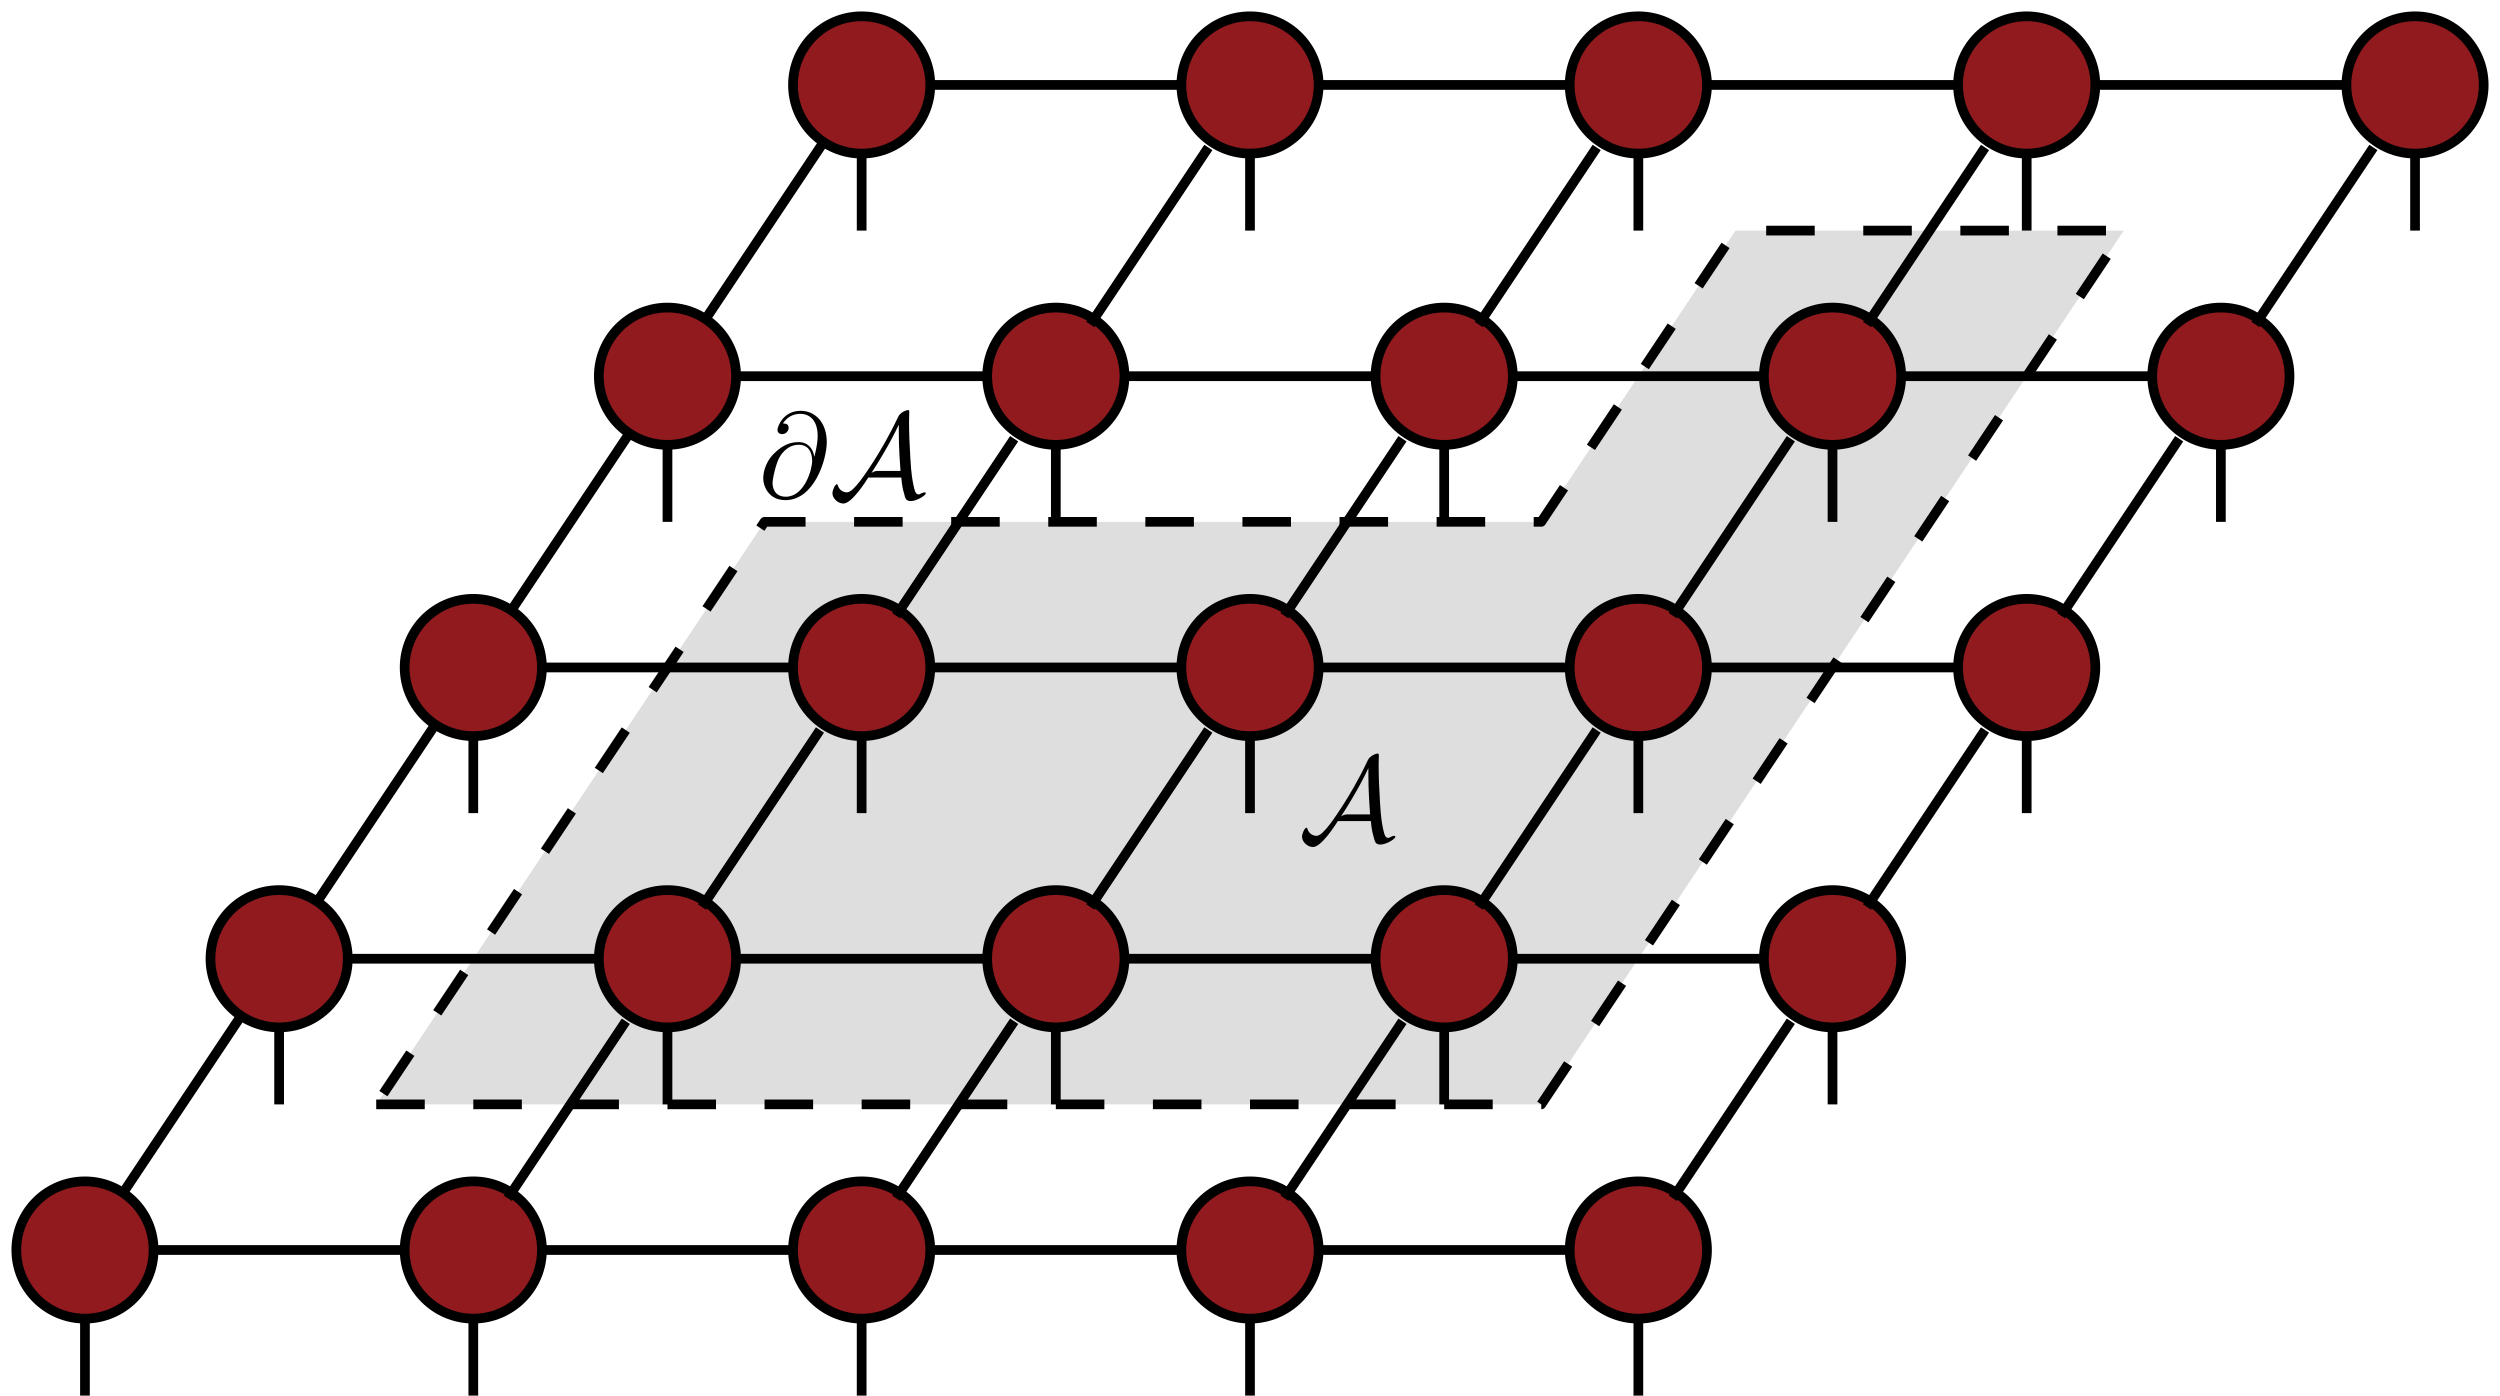 <?xml version="1.0" encoding="UTF-8"?>
<svg xmlns="http://www.w3.org/2000/svg" xmlns:xlink="http://www.w3.org/1999/xlink" width="206pt" height="115pt" viewBox="0 0 206 115" version="1.1">
<defs>
<g>
<symbol overflow="visible" id="glyph0-0">
<path style="stroke:none;" d=""/>
</symbol>
<symbol overflow="visible" id="glyph0-1">
<path style="stroke:none;" d="M 5.938 -1.641 C 5.984 -1.016 6.094 -0.562 6.156 -0.375 C 6.266 0.078 6.312 0.297 6.734 0.297 C 7.188 0.297 7.953 -0.156 7.953 -0.344 C 7.953 -0.406 7.922 -0.422 7.859 -0.422 C 7.734 -0.422 7.531 -0.312 7.5 -0.297 C 7.422 -0.25 7.406 -0.25 7.391 -0.25 C 7.109 -0.25 7.047 -0.516 6.922 -1.109 C 6.859 -1.453 6.766 -1.844 6.688 -3.203 C 6.625 -4.234 6.578 -5.25 6.578 -6.266 C 6.578 -6.5 6.594 -6.766 6.594 -7 C 6.594 -7.156 6.594 -7.203 6.484 -7.203 C 6.344 -7.203 5.938 -7.031 5.75 -6.766 L 5.688 -6.656 C 4.891 -4.969 4.156 -3.766 3.641 -2.953 C 3.047 -2.047 2.016 -0.422 1.469 -0.422 C 1.109 -0.422 0.797 -0.656 0.703 -1.016 C 0.703 -1.031 0.672 -1.094 0.641 -1.094 C 0.484 -1.094 0.266 -0.625 0.266 -0.344 C 0.266 0.062 0.703 0.5 1.172 0.5 C 1.859 0.5 3 -1.297 3.219 -1.641 Z M 5.734 -5.969 L 5.734 -5.391 C 5.734 -4.812 5.75 -4.234 5.781 -3.656 C 5.797 -3.453 5.828 -2.719 5.875 -2.188 L 4.062 -2.188 C 3.891 -2.188 3.75 -2.188 3.484 -2.031 C 4.188 -3.109 4.766 -4.141 4.828 -4.25 C 5.328 -5.141 5.594 -5.719 5.719 -5.969 Z M 5.734 -5.969 "/>
</symbol>
<symbol overflow="visible" id="glyph1-0">
<path style="stroke:none;" d=""/>
</symbol>
<symbol overflow="visible" id="glyph1-1">
<path style="stroke:none;" d="M 4.609 -3.375 C 4.516 -4 4.109 -4.562 3.328 -4.562 C 2.719 -4.562 2.078 -4.391 1.297 -3.625 C 0.469 -2.797 0.406 -1.859 0.406 -1.562 C 0.406 -0.938 0.844 0.219 2.234 0.219 C 4.609 0.219 5.641 -3.125 5.641 -4.562 C 5.641 -6.141 4.719 -7.141 3.484 -7.141 C 2.047 -7.141 1.578 -5.844 1.578 -5.562 C 1.578 -5.422 1.672 -5.219 1.969 -5.219 C 2.297 -5.219 2.5 -5.516 2.5 -5.734 C 2.5 -6.094 2.188 -6.094 2.031 -6.094 C 2.469 -6.828 3.188 -6.891 3.469 -6.891 C 4.203 -6.891 4.891 -6.375 4.891 -5.078 C 4.891 -4.688 4.828 -4.188 4.625 -3.375 Z M 2.266 -0.062 C 1.172 -0.062 1.172 -1.094 1.172 -1.188 C 1.172 -1.453 1.422 -2.844 1.828 -3.453 C 2.219 -4.016 2.719 -4.344 3.328 -4.344 C 4.422 -4.344 4.438 -3.219 4.438 -3.016 C 4.438 -2.297 3.797 -0.062 2.266 -0.062 Z M 2.266 -0.062 "/>
</symbol>
<symbol overflow="visible" id="glyph2-0">
<path style="stroke:none;" d=""/>
</symbol>
<symbol overflow="visible" id="glyph2-1">
<path style="stroke:none;" d="M 5.938 -1.641 C 5.984 -1.016 6.094 -0.562 6.156 -0.375 C 6.266 0.078 6.312 0.297 6.734 0.297 C 7.188 0.297 7.953 -0.156 7.953 -0.344 C 7.953 -0.406 7.922 -0.422 7.859 -0.422 C 7.734 -0.422 7.531 -0.312 7.5 -0.297 C 7.422 -0.25 7.406 -0.25 7.391 -0.25 C 7.109 -0.25 7.047 -0.516 6.922 -1.109 C 6.859 -1.453 6.766 -1.844 6.688 -3.203 C 6.625 -4.234 6.578 -5.25 6.578 -6.266 C 6.578 -6.5 6.594 -6.766 6.594 -7 C 6.594 -7.156 6.594 -7.203 6.484 -7.203 C 6.344 -7.203 5.938 -7.031 5.75 -6.766 L 5.688 -6.656 C 4.891 -4.969 4.156 -3.766 3.641 -2.953 C 3.047 -2.047 2.016 -0.422 1.469 -0.422 C 1.109 -0.422 0.797 -0.656 0.703 -1.016 C 0.703 -1.031 0.672 -1.094 0.641 -1.094 C 0.484 -1.094 0.266 -0.625 0.266 -0.344 C 0.266 0.062 0.703 0.5 1.172 0.5 C 1.859 0.5 3 -1.297 3.219 -1.641 Z M 5.734 -5.969 L 5.734 -5.391 C 5.734 -4.812 5.75 -4.234 5.781 -3.656 C 5.797 -3.453 5.828 -2.719 5.875 -2.188 L 4.062 -2.188 C 3.891 -2.188 3.75 -2.188 3.484 -2.031 C 4.188 -3.109 4.766 -4.141 4.828 -4.25 C 5.328 -5.141 5.594 -5.719 5.719 -5.969 Z M 5.734 -5.969 "/>
</symbol>
</g>
</defs>
<g id="surface1">
<path style="fill-rule:evenodd;fill:rgb(56.5%,56.5%,56.5%);fill-opacity:0.3;stroke-width:0.8;stroke-linecap:butt;stroke-linejoin:round;stroke:rgb(0%,0%,0%);stroke-opacity:1;stroke-dasharray:4;stroke-miterlimit:10;" d="M 120 652 L 216 652 L 264 724 L 232 724 L 216 700 L 152 700 Z M 120 652 " transform="matrix(1,0,0,-1,-89,743)"/>
<path style="fill-rule:evenodd;fill:rgb(56.5%,10.2%,11.8%);fill-opacity:1;stroke-width:0.8;stroke-linecap:butt;stroke-linejoin:round;stroke:rgb(0%,0%,0%);stroke-opacity:1;stroke-miterlimit:10;" d="M 165.656 736 C 165.656 739.125 163.125 741.656 160 741.656 C 156.875 741.656 154.344 739.125 154.344 736 C 154.344 732.875 156.875 730.344 160 730.344 C 163.125 730.344 165.656 732.875 165.656 736 Z M 165.656 736 " transform="matrix(1,0,0,-1,-89,743)"/>
<path style="fill-rule:evenodd;fill:rgb(56.5%,10.2%,11.8%);fill-opacity:1;stroke-width:0.8;stroke-linecap:butt;stroke-linejoin:round;stroke:rgb(0%,0%,0%);stroke-opacity:1;stroke-miterlimit:10;" d="M 197.656 736 C 197.656 739.125 195.125 741.656 192 741.656 C 188.875 741.656 186.344 739.125 186.344 736 C 186.344 732.875 188.875 730.344 192 730.344 C 195.125 730.344 197.656 732.875 197.656 736 Z M 197.656 736 " transform="matrix(1,0,0,-1,-89,743)"/>
<path style="fill-rule:evenodd;fill:rgb(56.5%,10.2%,11.8%);fill-opacity:1;stroke-width:0.8;stroke-linecap:butt;stroke-linejoin:round;stroke:rgb(0%,0%,0%);stroke-opacity:1;stroke-miterlimit:10;" d="M 229.656 736 C 229.656 739.125 227.125 741.656 224 741.656 C 220.875 741.656 218.344 739.125 218.344 736 C 218.344 732.875 220.875 730.344 224 730.344 C 227.125 730.344 229.656 732.875 229.656 736 Z M 229.656 736 " transform="matrix(1,0,0,-1,-89,743)"/>
<path style="fill-rule:evenodd;fill:rgb(56.5%,10.2%,11.8%);fill-opacity:1;stroke-width:0.8;stroke-linecap:butt;stroke-linejoin:round;stroke:rgb(0%,0%,0%);stroke-opacity:1;stroke-miterlimit:10;" d="M 261.656 736 C 261.656 739.125 259.125 741.656 256 741.656 C 252.875 741.656 250.344 739.125 250.344 736 C 250.344 732.875 252.875 730.344 256 730.344 C 259.125 730.344 261.656 732.875 261.656 736 Z M 261.656 736 " transform="matrix(1,0,0,-1,-89,743)"/>
<path style="fill-rule:evenodd;fill:rgb(56.5%,10.2%,11.8%);fill-opacity:1;stroke-width:0.8;stroke-linecap:butt;stroke-linejoin:round;stroke:rgb(0%,0%,0%);stroke-opacity:1;stroke-miterlimit:10;" d="M 293.656 736 C 293.656 739.125 291.125 741.656 288 741.656 C 284.875 741.656 282.344 739.125 282.344 736 C 282.344 732.875 284.875 730.344 288 730.344 C 291.125 730.344 293.656 732.875 293.656 736 Z M 293.656 736 " transform="matrix(1,0,0,-1,-89,743)"/>
<path style="fill-rule:evenodd;fill:rgb(56.5%,10.2%,11.8%);fill-opacity:1;stroke-width:0.8;stroke-linecap:butt;stroke-linejoin:round;stroke:rgb(0%,0%,0%);stroke-opacity:1;stroke-miterlimit:10;" d="M 149.656 712 C 149.656 715.125 147.125 717.656 144 717.656 C 140.875 717.656 138.344 715.125 138.344 712 C 138.344 708.875 140.875 706.344 144 706.344 C 147.125 706.344 149.656 708.875 149.656 712 Z M 149.656 712 " transform="matrix(1,0,0,-1,-89,743)"/>
<path style="fill-rule:evenodd;fill:rgb(56.5%,10.2%,11.8%);fill-opacity:1;stroke-width:0.8;stroke-linecap:butt;stroke-linejoin:round;stroke:rgb(0%,0%,0%);stroke-opacity:1;stroke-miterlimit:10;" d="M 181.656 712 C 181.656 715.125 179.125 717.656 176 717.656 C 172.875 717.656 170.344 715.125 170.344 712 C 170.344 708.875 172.875 706.344 176 706.344 C 179.125 706.344 181.656 708.875 181.656 712 Z M 181.656 712 " transform="matrix(1,0,0,-1,-89,743)"/>
<path style="fill-rule:evenodd;fill:rgb(56.5%,10.2%,11.8%);fill-opacity:1;stroke-width:0.8;stroke-linecap:butt;stroke-linejoin:round;stroke:rgb(0%,0%,0%);stroke-opacity:1;stroke-miterlimit:10;" d="M 213.656 712 C 213.656 715.125 211.125 717.656 208 717.656 C 204.875 717.656 202.344 715.125 202.344 712 C 202.344 708.875 204.875 706.344 208 706.344 C 211.125 706.344 213.656 708.875 213.656 712 Z M 213.656 712 " transform="matrix(1,0,0,-1,-89,743)"/>
<path style="fill-rule:evenodd;fill:rgb(56.5%,10.2%,11.8%);fill-opacity:1;stroke-width:0.8;stroke-linecap:butt;stroke-linejoin:round;stroke:rgb(0%,0%,0%);stroke-opacity:1;stroke-miterlimit:10;" d="M 245.656 712 C 245.656 715.125 243.125 717.656 240 717.656 C 236.875 717.656 234.344 715.125 234.344 712 C 234.344 708.875 236.875 706.344 240 706.344 C 243.125 706.344 245.656 708.875 245.656 712 Z M 245.656 712 " transform="matrix(1,0,0,-1,-89,743)"/>
<path style="fill-rule:evenodd;fill:rgb(56.5%,10.2%,11.8%);fill-opacity:1;stroke-width:0.8;stroke-linecap:butt;stroke-linejoin:round;stroke:rgb(0%,0%,0%);stroke-opacity:1;stroke-miterlimit:10;" d="M 277.656 712 C 277.656 715.125 275.125 717.656 272 717.656 C 268.875 717.656 266.344 715.125 266.344 712 C 266.344 708.875 268.875 706.344 272 706.344 C 275.125 706.344 277.656 708.875 277.656 712 Z M 277.656 712 " transform="matrix(1,0,0,-1,-89,743)"/>
<path style="fill-rule:evenodd;fill:rgb(56.5%,10.2%,11.8%);fill-opacity:1;stroke-width:0.8;stroke-linecap:butt;stroke-linejoin:round;stroke:rgb(0%,0%,0%);stroke-opacity:1;stroke-miterlimit:10;" d="M 133.656 688 C 133.656 691.125 131.125 693.656 128 693.656 C 124.875 693.656 122.344 691.125 122.344 688 C 122.344 684.875 124.875 682.344 128 682.344 C 131.125 682.344 133.656 684.875 133.656 688 Z M 133.656 688 " transform="matrix(1,0,0,-1,-89,743)"/>
<path style="fill-rule:evenodd;fill:rgb(56.5%,10.2%,11.8%);fill-opacity:1;stroke-width:0.8;stroke-linecap:butt;stroke-linejoin:round;stroke:rgb(0%,0%,0%);stroke-opacity:1;stroke-miterlimit:10;" d="M 165.656 688 C 165.656 691.125 163.125 693.656 160 693.656 C 156.875 693.656 154.344 691.125 154.344 688 C 154.344 684.875 156.875 682.344 160 682.344 C 163.125 682.344 165.656 684.875 165.656 688 Z M 165.656 688 " transform="matrix(1,0,0,-1,-89,743)"/>
<path style="fill-rule:evenodd;fill:rgb(56.5%,10.2%,11.8%);fill-opacity:1;stroke-width:0.8;stroke-linecap:butt;stroke-linejoin:round;stroke:rgb(0%,0%,0%);stroke-opacity:1;stroke-miterlimit:10;" d="M 197.656 688 C 197.656 691.125 195.125 693.656 192 693.656 C 188.875 693.656 186.344 691.125 186.344 688 C 186.344 684.875 188.875 682.344 192 682.344 C 195.125 682.344 197.656 684.875 197.656 688 Z M 197.656 688 " transform="matrix(1,0,0,-1,-89,743)"/>
<path style="fill-rule:evenodd;fill:rgb(56.5%,10.2%,11.8%);fill-opacity:1;stroke-width:0.8;stroke-linecap:butt;stroke-linejoin:round;stroke:rgb(0%,0%,0%);stroke-opacity:1;stroke-miterlimit:10;" d="M 229.656 688 C 229.656 691.125 227.125 693.656 224 693.656 C 220.875 693.656 218.344 691.125 218.344 688 C 218.344 684.875 220.875 682.344 224 682.344 C 227.125 682.344 229.656 684.875 229.656 688 Z M 229.656 688 " transform="matrix(1,0,0,-1,-89,743)"/>
<path style="fill-rule:evenodd;fill:rgb(56.5%,10.2%,11.8%);fill-opacity:1;stroke-width:0.8;stroke-linecap:butt;stroke-linejoin:round;stroke:rgb(0%,0%,0%);stroke-opacity:1;stroke-miterlimit:10;" d="M 261.656 688 C 261.656 691.125 259.125 693.656 256 693.656 C 252.875 693.656 250.344 691.125 250.344 688 C 250.344 684.875 252.875 682.344 256 682.344 C 259.125 682.344 261.656 684.875 261.656 688 Z M 261.656 688 " transform="matrix(1,0,0,-1,-89,743)"/>
<path style="fill-rule:evenodd;fill:rgb(56.5%,10.2%,11.8%);fill-opacity:1;stroke-width:0.8;stroke-linecap:butt;stroke-linejoin:round;stroke:rgb(0%,0%,0%);stroke-opacity:1;stroke-miterlimit:10;" d="M 117.656 664 C 117.656 667.125 115.125 669.656 112 669.656 C 108.875 669.656 106.344 667.125 106.344 664 C 106.344 660.875 108.875 658.344 112 658.344 C 115.125 658.344 117.656 660.875 117.656 664 Z M 117.656 664 " transform="matrix(1,0,0,-1,-89,743)"/>
<path style="fill-rule:evenodd;fill:rgb(56.5%,10.2%,11.8%);fill-opacity:1;stroke-width:0.8;stroke-linecap:butt;stroke-linejoin:round;stroke:rgb(0%,0%,0%);stroke-opacity:1;stroke-miterlimit:10;" d="M 149.656 664 C 149.656 667.125 147.125 669.656 144 669.656 C 140.875 669.656 138.344 667.125 138.344 664 C 138.344 660.875 140.875 658.344 144 658.344 C 147.125 658.344 149.656 660.875 149.656 664 Z M 149.656 664 " transform="matrix(1,0,0,-1,-89,743)"/>
<path style="fill-rule:evenodd;fill:rgb(56.5%,10.2%,11.8%);fill-opacity:1;stroke-width:0.8;stroke-linecap:butt;stroke-linejoin:round;stroke:rgb(0%,0%,0%);stroke-opacity:1;stroke-miterlimit:10;" d="M 181.656 664 C 181.656 667.125 179.125 669.656 176 669.656 C 172.875 669.656 170.344 667.125 170.344 664 C 170.344 660.875 172.875 658.344 176 658.344 C 179.125 658.344 181.656 660.875 181.656 664 Z M 181.656 664 " transform="matrix(1,0,0,-1,-89,743)"/>
<path style="fill-rule:evenodd;fill:rgb(56.5%,10.2%,11.8%);fill-opacity:1;stroke-width:0.8;stroke-linecap:butt;stroke-linejoin:round;stroke:rgb(0%,0%,0%);stroke-opacity:1;stroke-miterlimit:10;" d="M 213.656 664 C 213.656 667.125 211.125 669.656 208 669.656 C 204.875 669.656 202.344 667.125 202.344 664 C 202.344 660.875 204.875 658.344 208 658.344 C 211.125 658.344 213.656 660.875 213.656 664 Z M 213.656 664 " transform="matrix(1,0,0,-1,-89,743)"/>
<path style="fill-rule:evenodd;fill:rgb(56.5%,10.2%,11.8%);fill-opacity:1;stroke-width:0.8;stroke-linecap:butt;stroke-linejoin:round;stroke:rgb(0%,0%,0%);stroke-opacity:1;stroke-miterlimit:10;" d="M 245.656 664 C 245.656 667.125 243.125 669.656 240 669.656 C 236.875 669.656 234.344 667.125 234.344 664 C 234.344 660.875 236.875 658.344 240 658.344 C 243.125 658.344 245.656 660.875 245.656 664 Z M 245.656 664 " transform="matrix(1,0,0,-1,-89,743)"/>
<path style="fill-rule:evenodd;fill:rgb(56.5%,10.2%,11.8%);fill-opacity:1;stroke-width:0.8;stroke-linecap:butt;stroke-linejoin:round;stroke:rgb(0%,0%,0%);stroke-opacity:1;stroke-miterlimit:10;" d="M 101.656 640 C 101.656 643.125 99.125 645.656 96 645.656 C 92.875 645.656 90.344 643.125 90.344 640 C 90.344 636.875 92.875 634.344 96 634.344 C 99.125 634.344 101.656 636.875 101.656 640 Z M 101.656 640 " transform="matrix(1,0,0,-1,-89,743)"/>
<path style="fill-rule:evenodd;fill:rgb(56.5%,10.2%,11.8%);fill-opacity:1;stroke-width:0.8;stroke-linecap:butt;stroke-linejoin:round;stroke:rgb(0%,0%,0%);stroke-opacity:1;stroke-miterlimit:10;" d="M 133.656 640 C 133.656 643.125 131.125 645.656 128 645.656 C 124.875 645.656 122.344 643.125 122.344 640 C 122.344 636.875 124.875 634.344 128 634.344 C 131.125 634.344 133.656 636.875 133.656 640 Z M 133.656 640 " transform="matrix(1,0,0,-1,-89,743)"/>
<path style="fill-rule:evenodd;fill:rgb(56.5%,10.2%,11.8%);fill-opacity:1;stroke-width:0.8;stroke-linecap:butt;stroke-linejoin:round;stroke:rgb(0%,0%,0%);stroke-opacity:1;stroke-miterlimit:10;" d="M 165.656 640 C 165.656 643.125 163.125 645.656 160 645.656 C 156.875 645.656 154.344 643.125 154.344 640 C 154.344 636.875 156.875 634.344 160 634.344 C 163.125 634.344 165.656 636.875 165.656 640 Z M 165.656 640 " transform="matrix(1,0,0,-1,-89,743)"/>
<path style="fill-rule:evenodd;fill:rgb(56.5%,10.2%,11.8%);fill-opacity:1;stroke-width:0.8;stroke-linecap:butt;stroke-linejoin:round;stroke:rgb(0%,0%,0%);stroke-opacity:1;stroke-miterlimit:10;" d="M 197.656 640 C 197.656 643.125 195.125 645.656 192 645.656 C 188.875 645.656 186.344 643.125 186.344 640 C 186.344 636.875 188.875 634.344 192 634.344 C 195.125 634.344 197.656 636.875 197.656 640 Z M 197.656 640 " transform="matrix(1,0,0,-1,-89,743)"/>
<path style="fill-rule:evenodd;fill:rgb(56.5%,10.2%,11.8%);fill-opacity:1;stroke-width:0.8;stroke-linecap:butt;stroke-linejoin:round;stroke:rgb(0%,0%,0%);stroke-opacity:1;stroke-miterlimit:10;" d="M 229.656 640 C 229.656 643.125 227.125 645.656 224 645.656 C 220.875 645.656 218.344 643.125 218.344 640 C 218.344 636.875 220.875 634.344 224 634.344 C 227.125 634.344 229.656 636.875 229.656 640 Z M 229.656 640 " transform="matrix(1,0,0,-1,-89,743)"/>
<path style="fill:none;stroke-width:0.8;stroke-linecap:butt;stroke-linejoin:round;stroke:rgb(0%,0%,0%);stroke-opacity:1;stroke-miterlimit:10;" d="M 165.656 736 L 186.344 736 " transform="matrix(1,0,0,-1,-89,743)"/>
<path style="fill:none;stroke-width:0.8;stroke-linecap:butt;stroke-linejoin:round;stroke:rgb(0%,0%,0%);stroke-opacity:1;stroke-miterlimit:10;" d="M 197.656 736 L 218.344 736 " transform="matrix(1,0,0,-1,-89,743)"/>
<path style="fill:none;stroke-width:0.8;stroke-linecap:butt;stroke-linejoin:round;stroke:rgb(0%,0%,0%);stroke-opacity:1;stroke-miterlimit:10;" d="M 229.656 736 L 250.344 736 " transform="matrix(1,0,0,-1,-89,743)"/>
<path style="fill:none;stroke-width:0.8;stroke-linecap:butt;stroke-linejoin:round;stroke:rgb(0%,0%,0%);stroke-opacity:1;stroke-miterlimit:10;" d="M 261.656 736 L 282.344 736 " transform="matrix(1,0,0,-1,-89,743)"/>
<path style="fill:none;stroke-width:0.8;stroke-linecap:butt;stroke-linejoin:round;stroke:rgb(0%,0%,0%);stroke-opacity:1;stroke-miterlimit:10;" d="M 160 730.344 L 160 724 " transform="matrix(1,0,0,-1,-89,743)"/>
<path style="fill:none;stroke-width:0.8;stroke-linecap:butt;stroke-linejoin:round;stroke:rgb(0%,0%,0%);stroke-opacity:1;stroke-miterlimit:10;" d="M 192 730.344 L 192 724 " transform="matrix(1,0,0,-1,-89,743)"/>
<path style="fill:none;stroke-width:0.8;stroke-linecap:butt;stroke-linejoin:round;stroke:rgb(0%,0%,0%);stroke-opacity:1;stroke-miterlimit:10;" d="M 224 730.344 L 224 724 " transform="matrix(1,0,0,-1,-89,743)"/>
<path style="fill:none;stroke-width:0.8;stroke-linecap:butt;stroke-linejoin:round;stroke:rgb(0%,0%,0%);stroke-opacity:1;stroke-miterlimit:10;" d="M 256 730.344 L 256 724 " transform="matrix(1,0,0,-1,-89,743)"/>
<path style="fill:none;stroke-width:0.8;stroke-linecap:butt;stroke-linejoin:round;stroke:rgb(0%,0%,0%);stroke-opacity:1;stroke-miterlimit:10;" d="M 288 730.344 L 288 724 " transform="matrix(1,0,0,-1,-89,743)"/>
<path style="fill-rule:evenodd;fill:rgb(56.5%,10.2%,11.8%);fill-opacity:1;stroke-width:0.8;stroke-linecap:butt;stroke-linejoin:round;stroke:rgb(0%,0%,0%);stroke-opacity:1;stroke-miterlimit:10;" d="M 147.137 716.707 L 156.863 731.293 " transform="matrix(1,0,0,-1,-89,743)"/>
<path style="fill-rule:evenodd;fill:rgb(56.5%,10.2%,11.8%);fill-opacity:1;stroke-width:0.8;stroke-linecap:butt;stroke-linejoin:round;stroke:rgb(0%,0%,0%);stroke-opacity:1;stroke-miterlimit:10;" d="M 178.844 716.262 L 188.566 730.848 " transform="matrix(1,0,0,-1,-89,743)"/>
<path style="fill-rule:evenodd;fill:rgb(56.5%,10.2%,11.8%);fill-opacity:1;stroke-width:0.8;stroke-linecap:butt;stroke-linejoin:round;stroke:rgb(0%,0%,0%);stroke-opacity:1;stroke-miterlimit:10;" d="M 210.844 716.262 L 220.566 730.848 " transform="matrix(1,0,0,-1,-89,743)"/>
<path style="fill-rule:evenodd;fill:rgb(56.5%,10.2%,11.8%);fill-opacity:1;stroke-width:0.8;stroke-linecap:butt;stroke-linejoin:round;stroke:rgb(0%,0%,0%);stroke-opacity:1;stroke-miterlimit:10;" d="M 242.844 716.262 L 252.566 730.848 " transform="matrix(1,0,0,-1,-89,743)"/>
<path style="fill-rule:evenodd;fill:rgb(56.5%,10.2%,11.8%);fill-opacity:1;stroke-width:0.8;stroke-linecap:butt;stroke-linejoin:round;stroke:rgb(0%,0%,0%);stroke-opacity:1;stroke-miterlimit:10;" d="M 274.844 716.262 L 284.566 730.848 " transform="matrix(1,0,0,-1,-89,743)"/>
<path style="fill:none;stroke-width:0.8;stroke-linecap:butt;stroke-linejoin:round;stroke:rgb(0%,0%,0%);stroke-opacity:1;stroke-miterlimit:10;" d="M 149.656 712 L 170.344 712 " transform="matrix(1,0,0,-1,-89,743)"/>
<path style="fill:none;stroke-width:0.8;stroke-linecap:butt;stroke-linejoin:round;stroke:rgb(0%,0%,0%);stroke-opacity:1;stroke-miterlimit:10;" d="M 181.656 712 L 202.344 712 " transform="matrix(1,0,0,-1,-89,743)"/>
<path style="fill:none;stroke-width:0.8;stroke-linecap:butt;stroke-linejoin:round;stroke:rgb(0%,0%,0%);stroke-opacity:1;stroke-miterlimit:10;" d="M 213.656 712 L 234.344 712 " transform="matrix(1,0,0,-1,-89,743)"/>
<path style="fill:none;stroke-width:0.8;stroke-linecap:butt;stroke-linejoin:round;stroke:rgb(0%,0%,0%);stroke-opacity:1;stroke-miterlimit:10;" d="M 245.656 712 L 266.344 712 " transform="matrix(1,0,0,-1,-89,743)"/>
<path style="fill:none;stroke-width:0.8;stroke-linecap:butt;stroke-linejoin:round;stroke:rgb(0%,0%,0%);stroke-opacity:1;stroke-miterlimit:10;" d="M 144 706.344 L 144 700 " transform="matrix(1,0,0,-1,-89,743)"/>
<path style="fill:none;stroke-width:0.8;stroke-linecap:butt;stroke-linejoin:round;stroke:rgb(0%,0%,0%);stroke-opacity:1;stroke-miterlimit:10;" d="M 176 706.344 L 176 700 " transform="matrix(1,0,0,-1,-89,743)"/>
<path style="fill:none;stroke-width:0.8;stroke-linecap:butt;stroke-linejoin:round;stroke:rgb(0%,0%,0%);stroke-opacity:1;stroke-miterlimit:10;" d="M 208 706.344 L 208 700 " transform="matrix(1,0,0,-1,-89,743)"/>
<path style="fill:none;stroke-width:0.8;stroke-linecap:butt;stroke-linejoin:round;stroke:rgb(0%,0%,0%);stroke-opacity:1;stroke-miterlimit:10;" d="M 240 706.344 L 240 700 " transform="matrix(1,0,0,-1,-89,743)"/>
<path style="fill:none;stroke-width:0.8;stroke-linecap:butt;stroke-linejoin:round;stroke:rgb(0%,0%,0%);stroke-opacity:1;stroke-miterlimit:10;" d="M 272 706.344 L 272 700 " transform="matrix(1,0,0,-1,-89,743)"/>
<path style="fill-rule:evenodd;fill:rgb(56.5%,10.2%,11.8%);fill-opacity:1;stroke-width:0.8;stroke-linecap:butt;stroke-linejoin:round;stroke:rgb(0%,0%,0%);stroke-opacity:1;stroke-miterlimit:10;" d="M 131.137 692.707 L 140.863 707.293 " transform="matrix(1,0,0,-1,-89,743)"/>
<path style="fill-rule:evenodd;fill:rgb(56.5%,10.2%,11.8%);fill-opacity:1;stroke-width:0.8;stroke-linecap:butt;stroke-linejoin:round;stroke:rgb(0%,0%,0%);stroke-opacity:1;stroke-miterlimit:10;" d="M 162.844 692.262 L 172.566 706.848 " transform="matrix(1,0,0,-1,-89,743)"/>
<path style="fill-rule:evenodd;fill:rgb(56.5%,10.2%,11.8%);fill-opacity:1;stroke-width:0.8;stroke-linecap:butt;stroke-linejoin:round;stroke:rgb(0%,0%,0%);stroke-opacity:1;stroke-miterlimit:10;" d="M 194.844 692.262 L 204.566 706.848 " transform="matrix(1,0,0,-1,-89,743)"/>
<path style="fill-rule:evenodd;fill:rgb(56.5%,10.2%,11.8%);fill-opacity:1;stroke-width:0.8;stroke-linecap:butt;stroke-linejoin:round;stroke:rgb(0%,0%,0%);stroke-opacity:1;stroke-miterlimit:10;" d="M 226.844 692.262 L 236.566 706.848 " transform="matrix(1,0,0,-1,-89,743)"/>
<path style="fill-rule:evenodd;fill:rgb(56.5%,10.2%,11.8%);fill-opacity:1;stroke-width:0.8;stroke-linecap:butt;stroke-linejoin:round;stroke:rgb(0%,0%,0%);stroke-opacity:1;stroke-miterlimit:10;" d="M 258.844 692.262 L 268.566 706.848 " transform="matrix(1,0,0,-1,-89,743)"/>
<path style="fill:none;stroke-width:0.8;stroke-linecap:butt;stroke-linejoin:round;stroke:rgb(0%,0%,0%);stroke-opacity:1;stroke-miterlimit:10;" d="M 133.656 688 L 154.344 688 " transform="matrix(1,0,0,-1,-89,743)"/>
<path style="fill:none;stroke-width:0.8;stroke-linecap:butt;stroke-linejoin:round;stroke:rgb(0%,0%,0%);stroke-opacity:1;stroke-miterlimit:10;" d="M 165.656 688 L 186.344 688 " transform="matrix(1,0,0,-1,-89,743)"/>
<path style="fill:none;stroke-width:0.8;stroke-linecap:butt;stroke-linejoin:round;stroke:rgb(0%,0%,0%);stroke-opacity:1;stroke-miterlimit:10;" d="M 197.656 688 L 218.344 688 " transform="matrix(1,0,0,-1,-89,743)"/>
<path style="fill:none;stroke-width:0.8;stroke-linecap:butt;stroke-linejoin:round;stroke:rgb(0%,0%,0%);stroke-opacity:1;stroke-miterlimit:10;" d="M 229.656 688 L 250.344 688 " transform="matrix(1,0,0,-1,-89,743)"/>
<path style="fill:none;stroke-width:0.8;stroke-linecap:butt;stroke-linejoin:round;stroke:rgb(0%,0%,0%);stroke-opacity:1;stroke-miterlimit:10;" d="M 128 682.344 L 128 676 " transform="matrix(1,0,0,-1,-89,743)"/>
<path style="fill:none;stroke-width:0.8;stroke-linecap:butt;stroke-linejoin:round;stroke:rgb(0%,0%,0%);stroke-opacity:1;stroke-miterlimit:10;" d="M 160 682.344 L 160 676 " transform="matrix(1,0,0,-1,-89,743)"/>
<path style="fill:none;stroke-width:0.8;stroke-linecap:butt;stroke-linejoin:round;stroke:rgb(0%,0%,0%);stroke-opacity:1;stroke-miterlimit:10;" d="M 192 682.344 L 192 676 " transform="matrix(1,0,0,-1,-89,743)"/>
<path style="fill:none;stroke-width:0.8;stroke-linecap:butt;stroke-linejoin:round;stroke:rgb(0%,0%,0%);stroke-opacity:1;stroke-miterlimit:10;" d="M 224 682.344 L 224 676 " transform="matrix(1,0,0,-1,-89,743)"/>
<path style="fill:none;stroke-width:0.8;stroke-linecap:butt;stroke-linejoin:round;stroke:rgb(0%,0%,0%);stroke-opacity:1;stroke-miterlimit:10;" d="M 256 682.344 L 256 676 " transform="matrix(1,0,0,-1,-89,743)"/>
<path style="fill-rule:evenodd;fill:rgb(56.5%,10.2%,11.8%);fill-opacity:1;stroke-width:0.8;stroke-linecap:butt;stroke-linejoin:round;stroke:rgb(0%,0%,0%);stroke-opacity:1;stroke-miterlimit:10;" d="M 115.137 668.707 L 124.863 683.293 " transform="matrix(1,0,0,-1,-89,743)"/>
<path style="fill-rule:evenodd;fill:rgb(56.5%,10.2%,11.8%);fill-opacity:1;stroke-width:0.8;stroke-linecap:butt;stroke-linejoin:round;stroke:rgb(0%,0%,0%);stroke-opacity:1;stroke-miterlimit:10;" d="M 146.844 668.262 L 156.566 682.848 " transform="matrix(1,0,0,-1,-89,743)"/>
<path style="fill-rule:evenodd;fill:rgb(56.5%,10.2%,11.8%);fill-opacity:1;stroke-width:0.8;stroke-linecap:butt;stroke-linejoin:round;stroke:rgb(0%,0%,0%);stroke-opacity:1;stroke-miterlimit:10;" d="M 178.844 668.262 L 188.566 682.848 " transform="matrix(1,0,0,-1,-89,743)"/>
<path style="fill-rule:evenodd;fill:rgb(56.5%,10.2%,11.8%);fill-opacity:1;stroke-width:0.8;stroke-linecap:butt;stroke-linejoin:round;stroke:rgb(0%,0%,0%);stroke-opacity:1;stroke-miterlimit:10;" d="M 210.844 668.262 L 220.566 682.848 " transform="matrix(1,0,0,-1,-89,743)"/>
<path style="fill-rule:evenodd;fill:rgb(56.5%,10.2%,11.8%);fill-opacity:1;stroke-width:0.8;stroke-linecap:butt;stroke-linejoin:round;stroke:rgb(0%,0%,0%);stroke-opacity:1;stroke-miterlimit:10;" d="M 242.844 668.262 L 252.566 682.848 " transform="matrix(1,0,0,-1,-89,743)"/>
<path style="fill:none;stroke-width:0.8;stroke-linecap:butt;stroke-linejoin:round;stroke:rgb(0%,0%,0%);stroke-opacity:1;stroke-miterlimit:10;" d="M 117.656 664 L 138.344 664 " transform="matrix(1,0,0,-1,-89,743)"/>
<path style="fill:none;stroke-width:0.8;stroke-linecap:butt;stroke-linejoin:round;stroke:rgb(0%,0%,0%);stroke-opacity:1;stroke-miterlimit:10;" d="M 149.656 664 L 170.344 664 " transform="matrix(1,0,0,-1,-89,743)"/>
<path style="fill:none;stroke-width:0.8;stroke-linecap:butt;stroke-linejoin:round;stroke:rgb(0%,0%,0%);stroke-opacity:1;stroke-miterlimit:10;" d="M 181.656 664 L 202.344 664 " transform="matrix(1,0,0,-1,-89,743)"/>
<path style="fill:none;stroke-width:0.8;stroke-linecap:butt;stroke-linejoin:round;stroke:rgb(0%,0%,0%);stroke-opacity:1;stroke-miterlimit:10;" d="M 213.656 664 L 234.344 664 " transform="matrix(1,0,0,-1,-89,743)"/>
<path style="fill:none;stroke-width:0.8;stroke-linecap:butt;stroke-linejoin:round;stroke:rgb(0%,0%,0%);stroke-opacity:1;stroke-miterlimit:10;" d="M 112 658.344 L 112 652 " transform="matrix(1,0,0,-1,-89,743)"/>
<path style="fill:none;stroke-width:0.8;stroke-linecap:butt;stroke-linejoin:round;stroke:rgb(0%,0%,0%);stroke-opacity:1;stroke-miterlimit:10;" d="M 144 658.344 L 144 652 " transform="matrix(1,0,0,-1,-89,743)"/>
<path style="fill:none;stroke-width:0.8;stroke-linecap:butt;stroke-linejoin:round;stroke:rgb(0%,0%,0%);stroke-opacity:1;stroke-miterlimit:10;" d="M 176 658.344 L 176 652 " transform="matrix(1,0,0,-1,-89,743)"/>
<path style="fill:none;stroke-width:0.8;stroke-linecap:butt;stroke-linejoin:round;stroke:rgb(0%,0%,0%);stroke-opacity:1;stroke-miterlimit:10;" d="M 208 658.344 L 208 652 " transform="matrix(1,0,0,-1,-89,743)"/>
<path style="fill:none;stroke-width:0.8;stroke-linecap:butt;stroke-linejoin:round;stroke:rgb(0%,0%,0%);stroke-opacity:1;stroke-miterlimit:10;" d="M 240 658.344 L 240 652 " transform="matrix(1,0,0,-1,-89,743)"/>
<path style="fill-rule:evenodd;fill:rgb(56.5%,10.2%,11.8%);fill-opacity:1;stroke-width:0.8;stroke-linecap:butt;stroke-linejoin:round;stroke:rgb(0%,0%,0%);stroke-opacity:1;stroke-miterlimit:10;" d="M 99.137 644.707 L 108.863 659.293 " transform="matrix(1,0,0,-1,-89,743)"/>
<path style="fill-rule:evenodd;fill:rgb(56.5%,10.2%,11.8%);fill-opacity:1;stroke-width:0.8;stroke-linecap:butt;stroke-linejoin:round;stroke:rgb(0%,0%,0%);stroke-opacity:1;stroke-miterlimit:10;" d="M 130.844 644.262 L 140.566 658.848 " transform="matrix(1,0,0,-1,-89,743)"/>
<path style="fill-rule:evenodd;fill:rgb(56.5%,10.2%,11.8%);fill-opacity:1;stroke-width:0.8;stroke-linecap:butt;stroke-linejoin:round;stroke:rgb(0%,0%,0%);stroke-opacity:1;stroke-miterlimit:10;" d="M 162.844 644.262 L 172.566 658.848 " transform="matrix(1,0,0,-1,-89,743)"/>
<path style="fill-rule:evenodd;fill:rgb(56.5%,10.2%,11.8%);fill-opacity:1;stroke-width:0.8;stroke-linecap:butt;stroke-linejoin:round;stroke:rgb(0%,0%,0%);stroke-opacity:1;stroke-miterlimit:10;" d="M 194.844 644.262 L 204.566 658.848 " transform="matrix(1,0,0,-1,-89,743)"/>
<path style="fill-rule:evenodd;fill:rgb(56.5%,10.2%,11.8%);fill-opacity:1;stroke-width:0.8;stroke-linecap:butt;stroke-linejoin:round;stroke:rgb(0%,0%,0%);stroke-opacity:1;stroke-miterlimit:10;" d="M 226.844 644.262 L 236.566 658.848 " transform="matrix(1,0,0,-1,-89,743)"/>
<path style="fill:none;stroke-width:0.8;stroke-linecap:butt;stroke-linejoin:round;stroke:rgb(0%,0%,0%);stroke-opacity:1;stroke-miterlimit:10;" d="M 101.656 640 L 122.344 640 " transform="matrix(1,0,0,-1,-89,743)"/>
<path style="fill:none;stroke-width:0.8;stroke-linecap:butt;stroke-linejoin:round;stroke:rgb(0%,0%,0%);stroke-opacity:1;stroke-miterlimit:10;" d="M 133.656 640 L 154.344 640 " transform="matrix(1,0,0,-1,-89,743)"/>
<path style="fill:none;stroke-width:0.8;stroke-linecap:butt;stroke-linejoin:round;stroke:rgb(0%,0%,0%);stroke-opacity:1;stroke-miterlimit:10;" d="M 165.656 640 L 186.344 640 " transform="matrix(1,0,0,-1,-89,743)"/>
<path style="fill:none;stroke-width:0.8;stroke-linecap:butt;stroke-linejoin:round;stroke:rgb(0%,0%,0%);stroke-opacity:1;stroke-miterlimit:10;" d="M 197.656 640 L 218.344 640 " transform="matrix(1,0,0,-1,-89,743)"/>
<path style="fill:none;stroke-width:0.8;stroke-linecap:butt;stroke-linejoin:round;stroke:rgb(0%,0%,0%);stroke-opacity:1;stroke-miterlimit:10;" d="M 96 634.344 L 96 628 " transform="matrix(1,0,0,-1,-89,743)"/>
<path style="fill:none;stroke-width:0.8;stroke-linecap:butt;stroke-linejoin:round;stroke:rgb(0%,0%,0%);stroke-opacity:1;stroke-miterlimit:10;" d="M 128 634.344 L 128 628 " transform="matrix(1,0,0,-1,-89,743)"/>
<path style="fill:none;stroke-width:0.8;stroke-linecap:butt;stroke-linejoin:round;stroke:rgb(0%,0%,0%);stroke-opacity:1;stroke-miterlimit:10;" d="M 160 634.344 L 160 628 " transform="matrix(1,0,0,-1,-89,743)"/>
<path style="fill:none;stroke-width:0.8;stroke-linecap:butt;stroke-linejoin:round;stroke:rgb(0%,0%,0%);stroke-opacity:1;stroke-miterlimit:10;" d="M 192 634.344 L 192 628 " transform="matrix(1,0,0,-1,-89,743)"/>
<path style="fill:none;stroke-width:0.8;stroke-linecap:butt;stroke-linejoin:round;stroke:rgb(0%,0%,0%);stroke-opacity:1;stroke-miterlimit:10;" d="M 224 634.344 L 224 628 " transform="matrix(1,0,0,-1,-89,743)"/>
<g style="fill:rgb(0%,0%,0%);fill-opacity:1;">
  <use xlink:href="#glyph0-1" x="107.022" y="69.295"/>
</g>
<g style="fill:rgb(0%,0%,0%);fill-opacity:1;">
  <use xlink:href="#glyph1-1" x="62.485" y="40.992"/>
</g>
<g style="fill:rgb(0%,0%,0%);fill-opacity:1;">
  <use xlink:href="#glyph2-1" x="68.328" y="40.992"/>
</g>
</g>
</svg>
